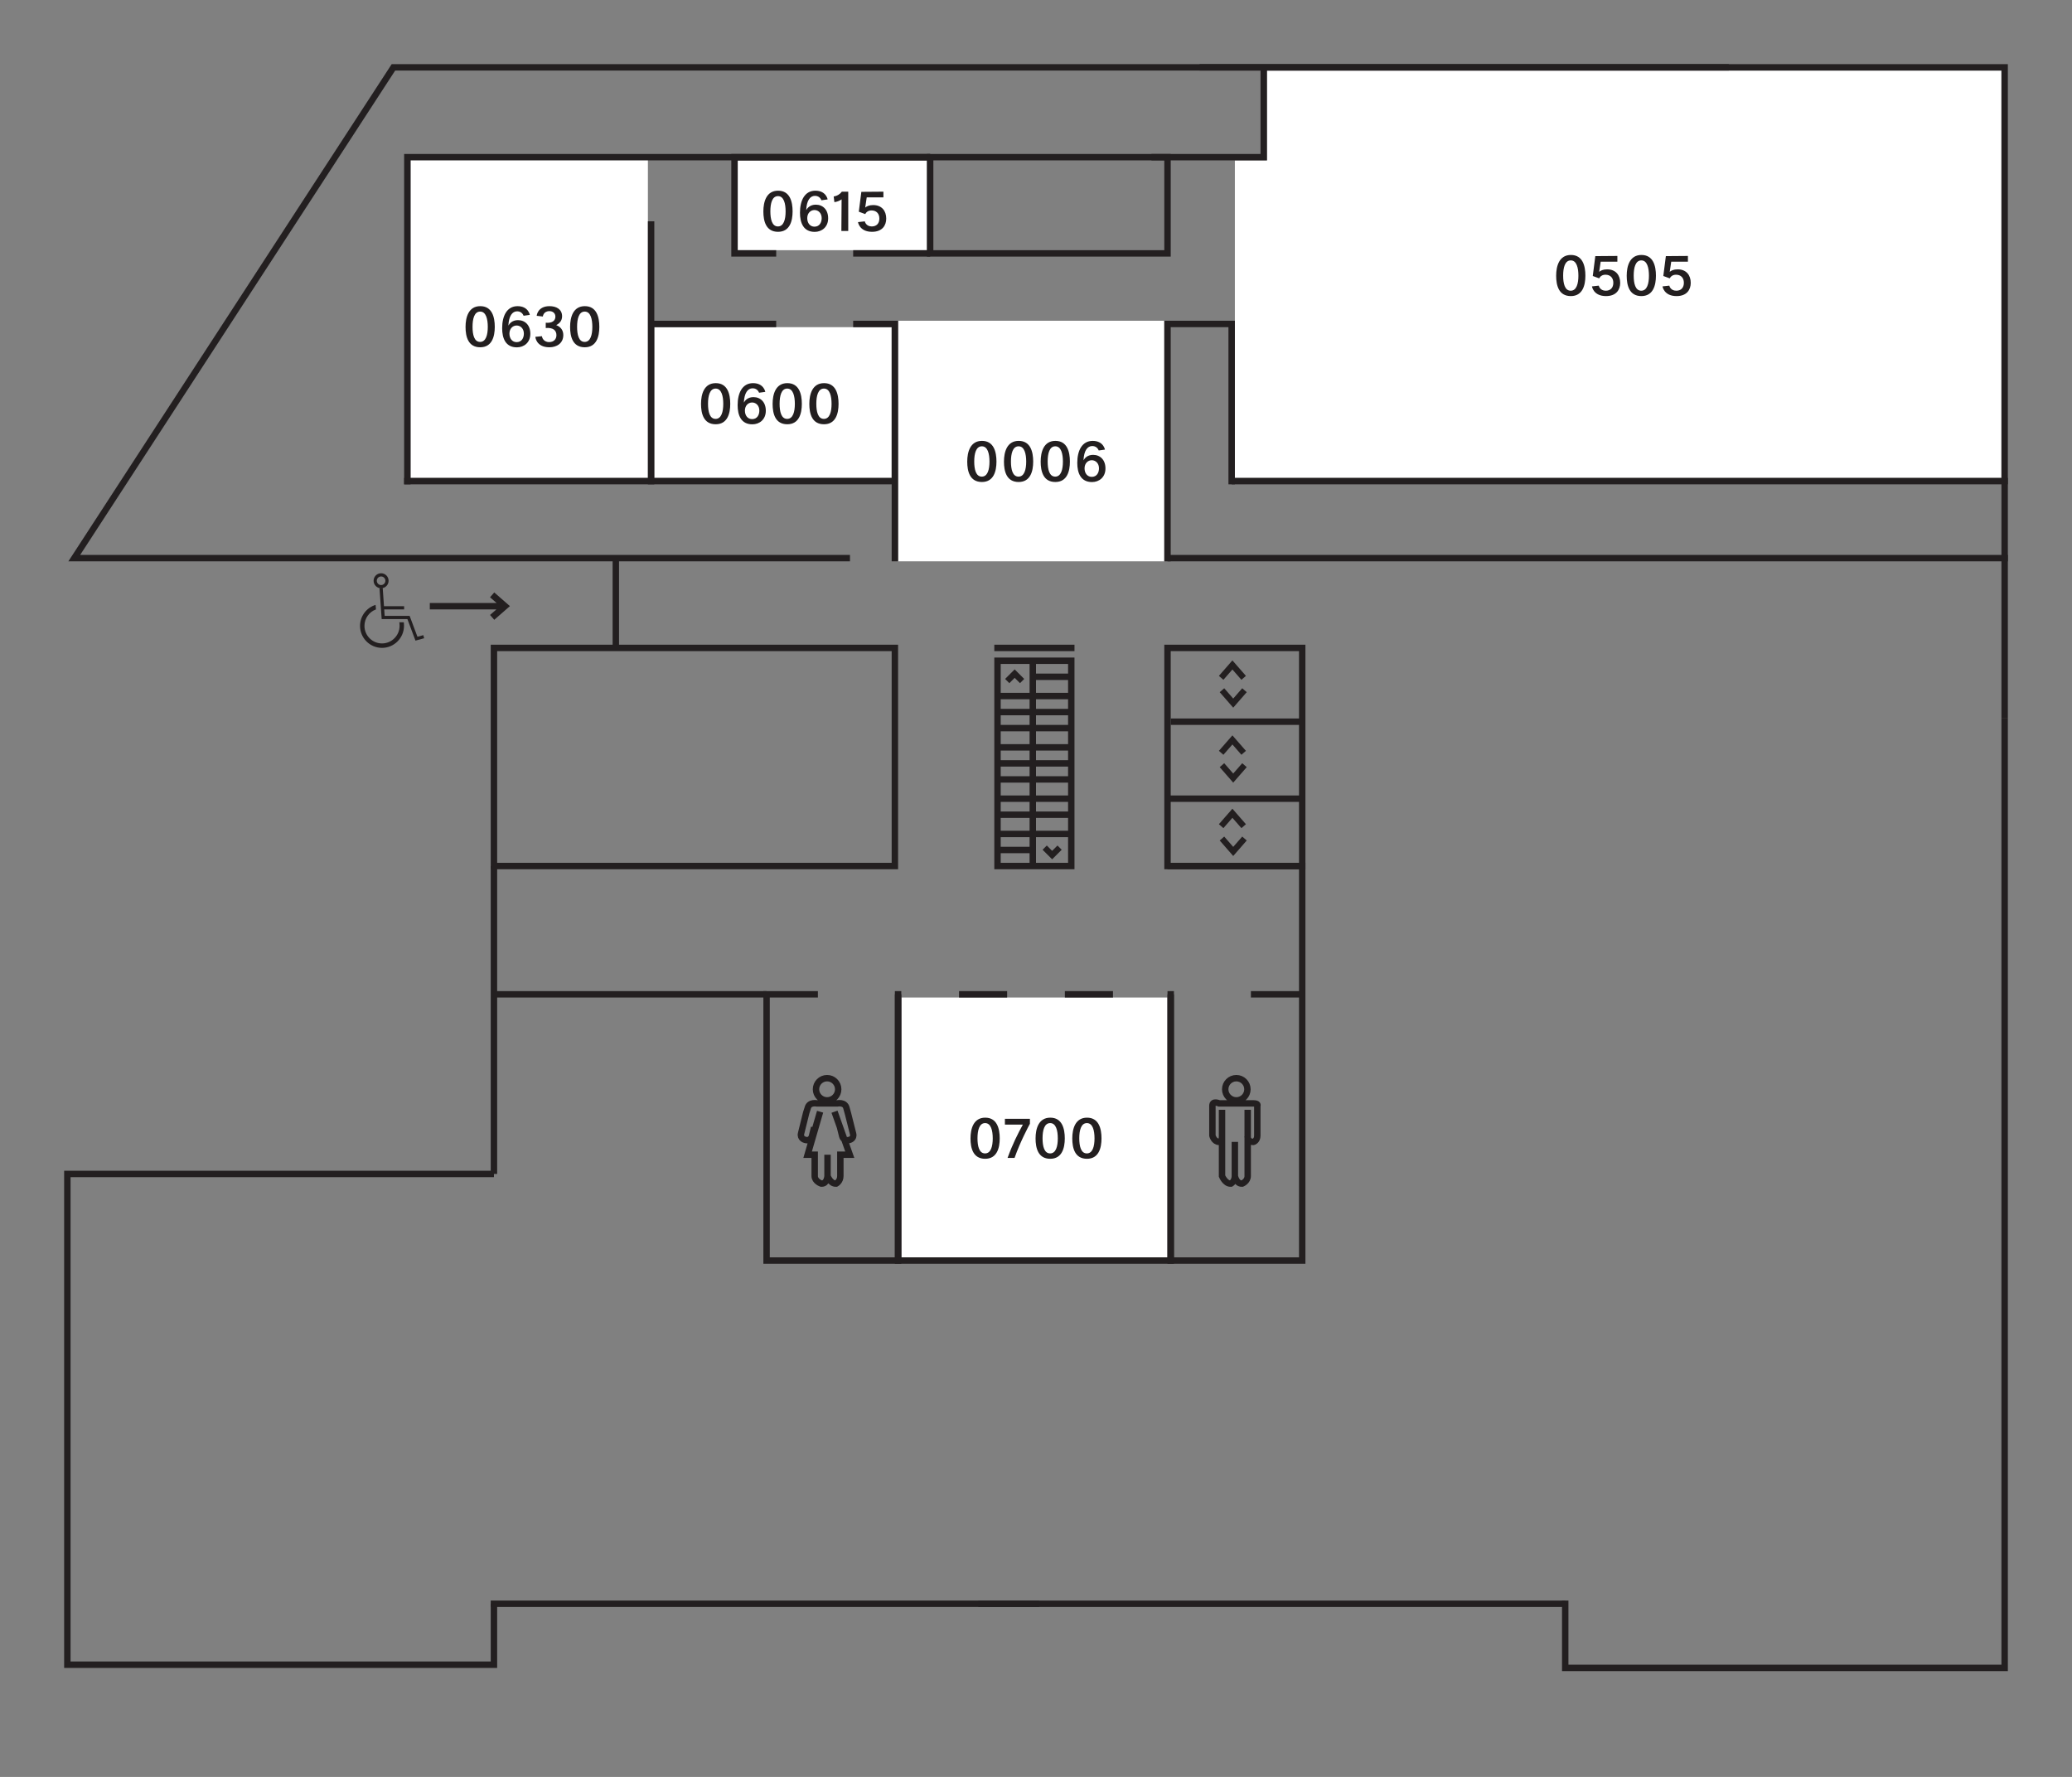 <?xml version="1.0" standalone="no"?> 
<!DOCTYPE svg PUBLIC "-//W3C//DTD SVG 1.1//EN" "http://www.w3.org/Graphics/SVG/1.1/DTD/svg11.dtd"> 
<svg xmlns="http://www.w3.org/2000/svg" width="646" height="554" viewBox="0 0 646 554">
	<rect x="0" y="0" width="646" height="554" fill="#808080" stroke="none"/>
	<g id="rooms">
		<path data-room="0630" fill="#fff" d="M128 49h74v100h-74z"/>
		<path data-room="0600" fill="#fff" d="M204 102h74v47h-74z"/>
		<path data-room="0505" fill="#fff" d="M624 149h-239v-99h10v-28h229z"/>
		<path data-room="0700" fill="#fff" d="M281 311h83v81h-83z"/>
		<path data-room="0615" fill="#fff" d="M230 50h59v28h-59z"/>
		<path data-room="0006" fill="#fff" d="M280 100h83v75h-83z"/>
	</g>
	<g>
		<path fill="none" stroke="#231F20" stroke-width="2" d="M388.919 339.601c0-1.913-1.55-3.462-3.463-3.462-1.912 0-3.465 1.549-3.465 3.462 0 1.913 1.553 3.465 3.465 3.465 1.913 0 3.463-1.552 3.463-3.465zm-3.919 16.399v10.655s.456 2.345 2.104 2.345h.199s1.697-.699 1.697-2.345v-20.655m-4 10v10.655c0 1.646-1.191 2.345-1.191 2.345h-.198c-1.648 0-2.61-2.345-2.61-2.345v-20.655m-.001 8.194c0 1.648-.687 1.806-.687 1.806h-.197c-1.648 0-2.116-1.962-2.116-1.962v-9.322c0-1.647 2.116-.716 2.116-.716h10.681c1.647 0 1.203.716 1.203.716v9.322c0 1.648-1.203 1.962-1.203 1.962h-.198c-1.649 0-1.649-1.727-1.649-1.727M253.824 351.486l-.673 2.715s-.396 1.599-1.995 1.203l-.194-.048s-1.599-.396-1.203-1.995l1.583-6.398.501-1.562c.466-1.901 2.831-1.402 2.831-1.402h6.386s2.364-.499 2.831 1.402l.498 1.795 1.585 6.281c.396 1.599-1.204 1.936-1.204 1.936l-.191.02c-1.601.396-1.996-1.218-1.996-1.218l-.673-2.723m-.578-11.889c0-1.913-1.551-3.465-3.461-3.465-1.915 0-3.465 1.553-3.465 3.465s1.55 3.462 3.465 3.462c1.91-.001 3.461-1.55 3.461-3.462zm-3.332 20.397v6.655s-.129 2.345-1.778 2.345h-.198s-2.023-.697-2.023-2.345v-6.655h-2.203l3.891-13.405m2.311 13.405v6.655s.871 2.345 2.519 2.345h.198s1.283-.697 1.283-2.345v-6.655h2.94l-4.761-13.405"/><path fill="none" d="M20 20h606v501h-606z"/><path fill="none" stroke="#231F20" stroke-width="2" d="M153 500h171M280 310v83h85v-83M364 270h42"/><path fill="none" stroke="#231F20" stroke-width="2" d="M364 202h42v68h-42zM406 202h-41M406 249h-41"/><path fill="none" stroke="#231F20" stroke-width="2" d="M311 206h23v64h-23zM322 206v64M310 217h24M310 222h24M310 227h24M310 233h24M310 238h24M310 243h24M310 249h24M310 254h24M310 260h24M310 265h13M322 211h12"/><path fill="none" stroke="#231F20" stroke-width="1.865" d="M318.67 212.328l-2.321-2.321-2.323 2.321M325.713 264.262l2.322 2.322 2.322-2.322"/><path fill="none" stroke="#231F20" stroke-width="2" d="M406 225h-41M203 69v82"/><path fill="none" stroke="#231F20" stroke-width="1.865" d="M387.747 211.329l-3.511-4.023-3.511 4.022M380.979 215.184l3.51 4.023 3.512-4.023M387.747 234.703l-3.511-4.023-3.511 4.022M380.979 238.558l3.51 4.023 3.512-4.023M387.747 257.57l-3.511-4.023-3.511 4.021M380.979 261.425l3.51 4.023 3.512-4.023"/><path fill="none" stroke="#231F20" stroke-width="2" d="M154 202h125v68h-125zM192 174v29M310 202h25M625 224v-203h-251"/><path fill="none" d="M20 20h606v501h-606z"/><path fill="none" stroke="#231F20" stroke-width="2" d="M305 500h183M539 21h-416.339l-99.503 153h241.842M364 174h262"/><path fill="none" d="M20 20h606v501h-606z"/><path fill="none" stroke="#231F20" stroke-width="2" d="M364 100v75M279 100v75M290 49h-163v102M203 101h39M266 101h12"/><path fill="none" stroke="#231F20" stroke-width="2" d="M290 49h74v30h-74zM384 150h242"/><path fill="none" d="M20 20h606v501h-606z"/><path fill="none" stroke="#231F20" stroke-width="2" d="M384 100v51M364 101h20M126 150h153M239 310h-85M359 49h36M394 21v28"/><path fill="none" d="M20 20h606v501h-606z"/><path fill="none" stroke="#231F20" stroke-width="2" d="M365 309v84h41v-83h-16M406 269v54M255 310h-16v83h41v-84M488 499v21h137v-296"/><path fill="none" d="M20 20h606v501h-606z"/><path fill="none" stroke="#231F20" stroke-width="1.865" d="M504.014 173.577"/><path fill="none" stroke="#231F20" stroke-width="2" d="M154 366h-133v153h133v-19"/><path fill="none" d="M20 20h606v501h-606z"/><path fill="none" stroke="#231F20" stroke-width="2" d="M154 270v96M290 49h-61v30h13M266 79h24"/><path fill="none" stroke="#231F20" stroke-width="1.865" d="M406.229 270.153"/><path fill="none" stroke="#231F20" stroke-width="2" d="M314 310h-15M347 310h-15M153.439 192.478l4.022-3.512-4.022-3.509M157 189h-23"/><path fill="#231F20" d="M124.471 194c.071 0 .11.739.11 1.111 0 3.019-2.457 5.488-5.476 5.488-3.018 0-5.477-2.453-5.477-5.471 0-2.356 1.497-4.37 3.59-5.138l-.117-1.41c-2.805.859-4.85 3.472-4.85 6.554 0 3.779 3.075 6.851 6.854 6.851s6.852-3.095 6.852-6.874c0-.371-.029-1.111-.089-1.111h-1.397z"/><circle fill="none" stroke="#231F20" cx="118.817" cy="181.059" r="1.839"/><path fill="none" d="M20 20h606v501h-606z"/><path fill="none" stroke="#231F20" d="M119 189.5h7m-7.184-6.219l.646 9.219h7.902l2.475 6.618 2.27-.618"/><g fill="#231F20"><path d="M145.147 101.914c0-3.007.937-6.464 4.592-6.464 3.691 0 4.52 3.421 4.52 6.464 0 3.025-.883 6.356-4.537 6.356-3.764.001-4.575-3.313-4.575-6.356zm6.933 0c0-2.431-.54-4.771-2.377-4.771s-2.377 2.287-2.377 4.735c0 2.449.505 4.718 2.359 4.718 1.819 0 2.395-2.215 2.395-4.682zM156.56 102.311c0-3.817 1.476-6.86 4.807-6.86 3.386 0 3.817 2.737 3.817 2.719l-1.944.271c0 .018-.414-1.387-1.999-1.387-1.548 0-2.61 1.494-2.736 4.447.378-.685 1.242-1.692 2.988-1.692 2.215 0 3.854 1.566 3.854 4.249 0 2.755-1.999 4.231-4.195 4.231-3.531-.001-4.592-2.828-4.592-5.978zm6.769 1.692c0-1.53-1.026-2.521-2.251-2.521-1.224 0-2.25.99-2.25 2.521 0 1.566.882 2.665 2.25 2.665 1.567 0 2.251-1.297 2.251-2.665zM166.909 105.011l2.07-.197c-.036.216.342 1.836 2.232 1.836 1.459 0 2.27-.918 2.27-2.143 0-1.422-.9-2.431-3.331-2.251v-1.638c2.106.18 3.007-.702 3.007-1.909 0-1.026-.757-1.692-1.837-1.71-1.908 0-2.07 1.638-2.07 1.674l-1.927-.216s.234-3.007 3.997-3.007c2.106 0 3.925.937 3.925 3.151 0 1.314-.738 2.214-1.836 2.755 1.422.54 2.215 1.638 2.215 3.097 0 2.629-2.125 3.817-4.321 3.817-4.214.001-4.394-3.259-4.394-3.259zM177.745 101.914c0-3.007.937-6.464 4.592-6.464 3.691 0 4.52 3.421 4.52 6.464 0 3.025-.883 6.356-4.537 6.356-3.764.001-4.575-3.313-4.575-6.356zm6.933 0c0-2.431-.54-4.771-2.377-4.771s-2.377 2.287-2.377 4.735c0 2.449.505 4.718 2.359 4.718 1.819 0 2.395-2.215 2.395-4.682z"/>
    </g>
    <g fill="#231F20">
    	<path d="M238.001 65.914c0-3.007.937-6.464 4.592-6.464 3.691 0 4.52 3.421 4.52 6.464 0 3.025-.883 6.356-4.537 6.356-3.764.001-4.575-3.313-4.575-6.356zm6.933 0c0-2.431-.54-4.771-2.377-4.771s-2.377 2.287-2.377 4.735c0 2.449.505 4.718 2.359 4.718 1.818 0 2.395-2.215 2.395-4.682zM249.413 66.311c0-3.817 1.476-6.86 4.807-6.86 3.386 0 3.817 2.737 3.817 2.719l-1.944.271c0 .018-.414-1.387-1.999-1.387-1.548 0-2.61 1.494-2.736 4.447.378-.685 1.242-1.692 2.988-1.692 2.215 0 3.854 1.566 3.854 4.249 0 2.755-1.999 4.231-4.195 4.231-3.53-.001-4.592-2.828-4.592-5.978zm6.77 1.692c0-1.53-1.026-2.521-2.251-2.521-1.224 0-2.25.99-2.25 2.521 0 1.566.882 2.665 2.25 2.665 1.566 0 2.251-1.297 2.251-2.665zM262.392 62.151c-.612.45-1.495.792-2.251.864l-.216-1.765c1.116-.162 2.034-.774 2.539-1.495h1.998v12.245h-2.143l.073-9.849zM267.502 69.245l2.125-.234s.306 1.585 2.179 1.585c1.477 0 2.358-.937 2.358-2.467 0-1.566-.954-2.521-2.448-2.521-1.026 0-1.656.54-1.963 1.134l-1.998-.738.792-6.193 6.878-.055v1.783h-5.203l-.469 3.169c.45-.378 1.188-.774 2.484-.774 2.684 0 4.069 1.818 4.069 4.213 0 2.089-1.188 4.124-4.429 4.124-3.96 0-4.375-3.026-4.375-3.026z"/></g><g fill="#231F20"><path d="M218.562 125.914c0-3.007.937-6.464 4.592-6.464 3.691 0 4.52 3.421 4.52 6.464 0 3.025-.883 6.356-4.537 6.356-3.764.001-4.575-3.313-4.575-6.356zm6.933 0c0-2.431-.54-4.771-2.377-4.771-1.836 0-2.377 2.287-2.377 4.735 0 2.449.505 4.718 2.359 4.718 1.819 0 2.395-2.215 2.395-4.682zM229.976 126.311c0-3.817 1.476-6.86 4.807-6.86 3.386 0 3.817 2.737 3.817 2.719l-1.944.271c0 .018-.414-1.387-1.999-1.387-1.548 0-2.61 1.494-2.736 4.447.378-.685 1.242-1.692 2.988-1.692 2.215 0 3.854 1.566 3.854 4.249 0 2.755-1.999 4.231-4.195 4.231-3.531-.001-4.592-2.828-4.592-5.978zm6.769 1.692c0-1.53-1.026-2.521-2.251-2.521-1.224 0-2.25.99-2.25 2.521 0 1.566.882 2.665 2.25 2.665 1.567 0 2.251-1.297 2.251-2.665zM240.882 125.914c0-3.007.937-6.464 4.592-6.464 3.691 0 4.52 3.421 4.52 6.464 0 3.025-.883 6.356-4.537 6.356-3.765.001-4.575-3.313-4.575-6.356zm6.932 0c0-2.431-.54-4.771-2.377-4.771s-2.377 2.287-2.377 4.735c0 2.449.505 4.718 2.359 4.718 1.819 0 2.395-2.215 2.395-4.682zM252.33 125.914c0-3.007.937-6.464 4.592-6.464 3.691 0 4.52 3.421 4.52 6.464 0 3.025-.883 6.356-4.537 6.356-3.764.001-4.575-3.313-4.575-6.356zm6.933 0c0-2.431-.54-4.771-2.377-4.771-1.836 0-2.377 2.287-2.377 4.735 0 2.449.505 4.718 2.359 4.718 1.819 0 2.395-2.215 2.395-4.682z"/></g><g fill="#231F20"><path d="M301.562 143.914c0-3.007.937-6.464 4.592-6.464 3.691 0 4.52 3.421 4.52 6.464 0 3.025-.883 6.356-4.537 6.356-3.764.001-4.575-3.313-4.575-6.356zm6.933 0c0-2.431-.54-4.771-2.377-4.771-1.836 0-2.377 2.287-2.377 4.735 0 2.449.505 4.718 2.359 4.718 1.819 0 2.395-2.215 2.395-4.682zM313.011 143.914c0-3.007.937-6.464 4.592-6.464 3.691 0 4.52 3.421 4.52 6.464 0 3.025-.883 6.356-4.537 6.356-3.765.001-4.575-3.313-4.575-6.356zm6.932 0c0-2.431-.54-4.771-2.377-4.771s-2.377 2.287-2.377 4.735c0 2.449.505 4.718 2.359 4.718 1.819 0 2.395-2.215 2.395-4.682zM324.458 143.914c0-3.007.937-6.464 4.592-6.464 3.691 0 4.52 3.421 4.52 6.464 0 3.025-.883 6.356-4.537 6.356-3.764.001-4.575-3.313-4.575-6.356zm6.933 0c0-2.431-.54-4.771-2.377-4.771s-2.377 2.287-2.377 4.735c0 2.449.505 4.718 2.359 4.718 1.818 0 2.395-2.215 2.395-4.682zM335.87 144.311c0-3.817 1.476-6.86 4.807-6.86 3.386 0 3.817 2.737 3.817 2.719l-1.944.271c0 .018-.414-1.387-1.999-1.387-1.548 0-2.61 1.494-2.736 4.447.378-.685 1.242-1.692 2.988-1.692 2.215 0 3.854 1.566 3.854 4.249 0 2.755-1.999 4.231-4.195 4.231-3.53-.001-4.592-2.828-4.592-5.978zm6.77 1.692c0-1.53-1.026-2.521-2.251-2.521-1.224 0-2.25.99-2.25 2.521 0 1.566.882 2.665 2.25 2.665 1.566 0 2.251-1.297 2.251-2.665z"/></g><g fill="#231F20"><path d="M302.579 354.914c0-3.007.937-6.464 4.592-6.464 3.691 0 4.52 3.421 4.52 6.464 0 3.025-.883 6.356-4.537 6.356-3.764.001-4.575-3.313-4.575-6.356zm6.933 0c0-2.431-.54-4.771-2.377-4.771s-2.377 2.287-2.377 4.735c0 2.449.505 4.718 2.359 4.718 1.819 0 2.395-2.215 2.395-4.682zM313.307 348.811h7.796v1.548c-.414.757-3.007 5.564-4.789 10.642h-2.179c1.549-4.268 3.187-7.526 4.771-10.389h-5.6v-1.801zM322.865 354.914c0-3.007.937-6.464 4.592-6.464 3.691 0 4.52 3.421 4.52 6.464 0 3.025-.883 6.356-4.537 6.356-3.764.001-4.575-3.313-4.575-6.356zm6.933 0c0-2.431-.54-4.771-2.377-4.771-1.836 0-2.377 2.287-2.377 4.735 0 2.449.505 4.718 2.359 4.718 1.819 0 2.395-2.215 2.395-4.682zM334.312 354.914c0-3.007.937-6.464 4.592-6.464 3.691 0 4.52 3.421 4.52 6.464 0 3.025-.883 6.356-4.537 6.356-3.764.001-4.575-3.313-4.575-6.356zm6.933 0c0-2.431-.54-4.771-2.377-4.771-1.836 0-2.377 2.287-2.377 4.735 0 2.449.505 4.718 2.359 4.718 1.819 0 2.395-2.215 2.395-4.682z"/></g><g fill="#231F20"><path d="M485.174 85.954c0-3.007.937-6.464 4.592-6.464 3.691 0 4.52 3.421 4.52 6.464 0 3.025-.883 6.356-4.537 6.356-3.765 0-4.575-3.313-4.575-6.356zm6.932 0c0-2.431-.54-4.771-2.377-4.771-1.836 0-2.377 2.287-2.377 4.735 0 2.449.505 4.718 2.359 4.718 1.819-.001 2.395-2.216 2.395-4.682zM496.334 89.285l2.125-.234s.306 1.585 2.179 1.585c1.477 0 2.358-.937 2.358-2.467 0-1.566-.954-2.521-2.448-2.521-1.026 0-1.656.54-1.963 1.134l-1.998-.738.792-6.193 6.878-.055v1.783h-5.203l-.469 3.169c.45-.378 1.188-.774 2.484-.774 2.684 0 4.069 1.818 4.069 4.213 0 2.089-1.188 4.124-4.429 4.124-3.96-.001-4.375-3.026-4.375-3.026zM507.17 85.954c0-3.007.937-6.464 4.592-6.464 3.691 0 4.52 3.421 4.52 6.464 0 3.025-.883 6.356-4.537 6.356-3.765 0-4.575-3.313-4.575-6.356zm6.933 0c0-2.431-.54-4.771-2.377-4.771-1.836 0-2.377 2.287-2.377 4.735 0 2.449.505 4.718 2.359 4.718 1.818-.001 2.395-2.216 2.395-4.682zM518.329 89.285l2.125-.234s.307 1.585 2.179 1.585c1.477 0 2.358-.937 2.358-2.467 0-1.566-.954-2.521-2.448-2.521-1.026 0-1.656.54-1.963 1.134l-1.998-.738.792-6.193 6.878-.055v1.783h-5.204l-.468 3.169c.45-.378 1.188-.774 2.485-.774 2.683 0 4.068 1.818 4.068 4.213 0 2.089-1.188 4.124-4.429 4.124-3.961-.001-4.375-3.026-4.375-3.026z"/></g>
	</g>
</svg>          